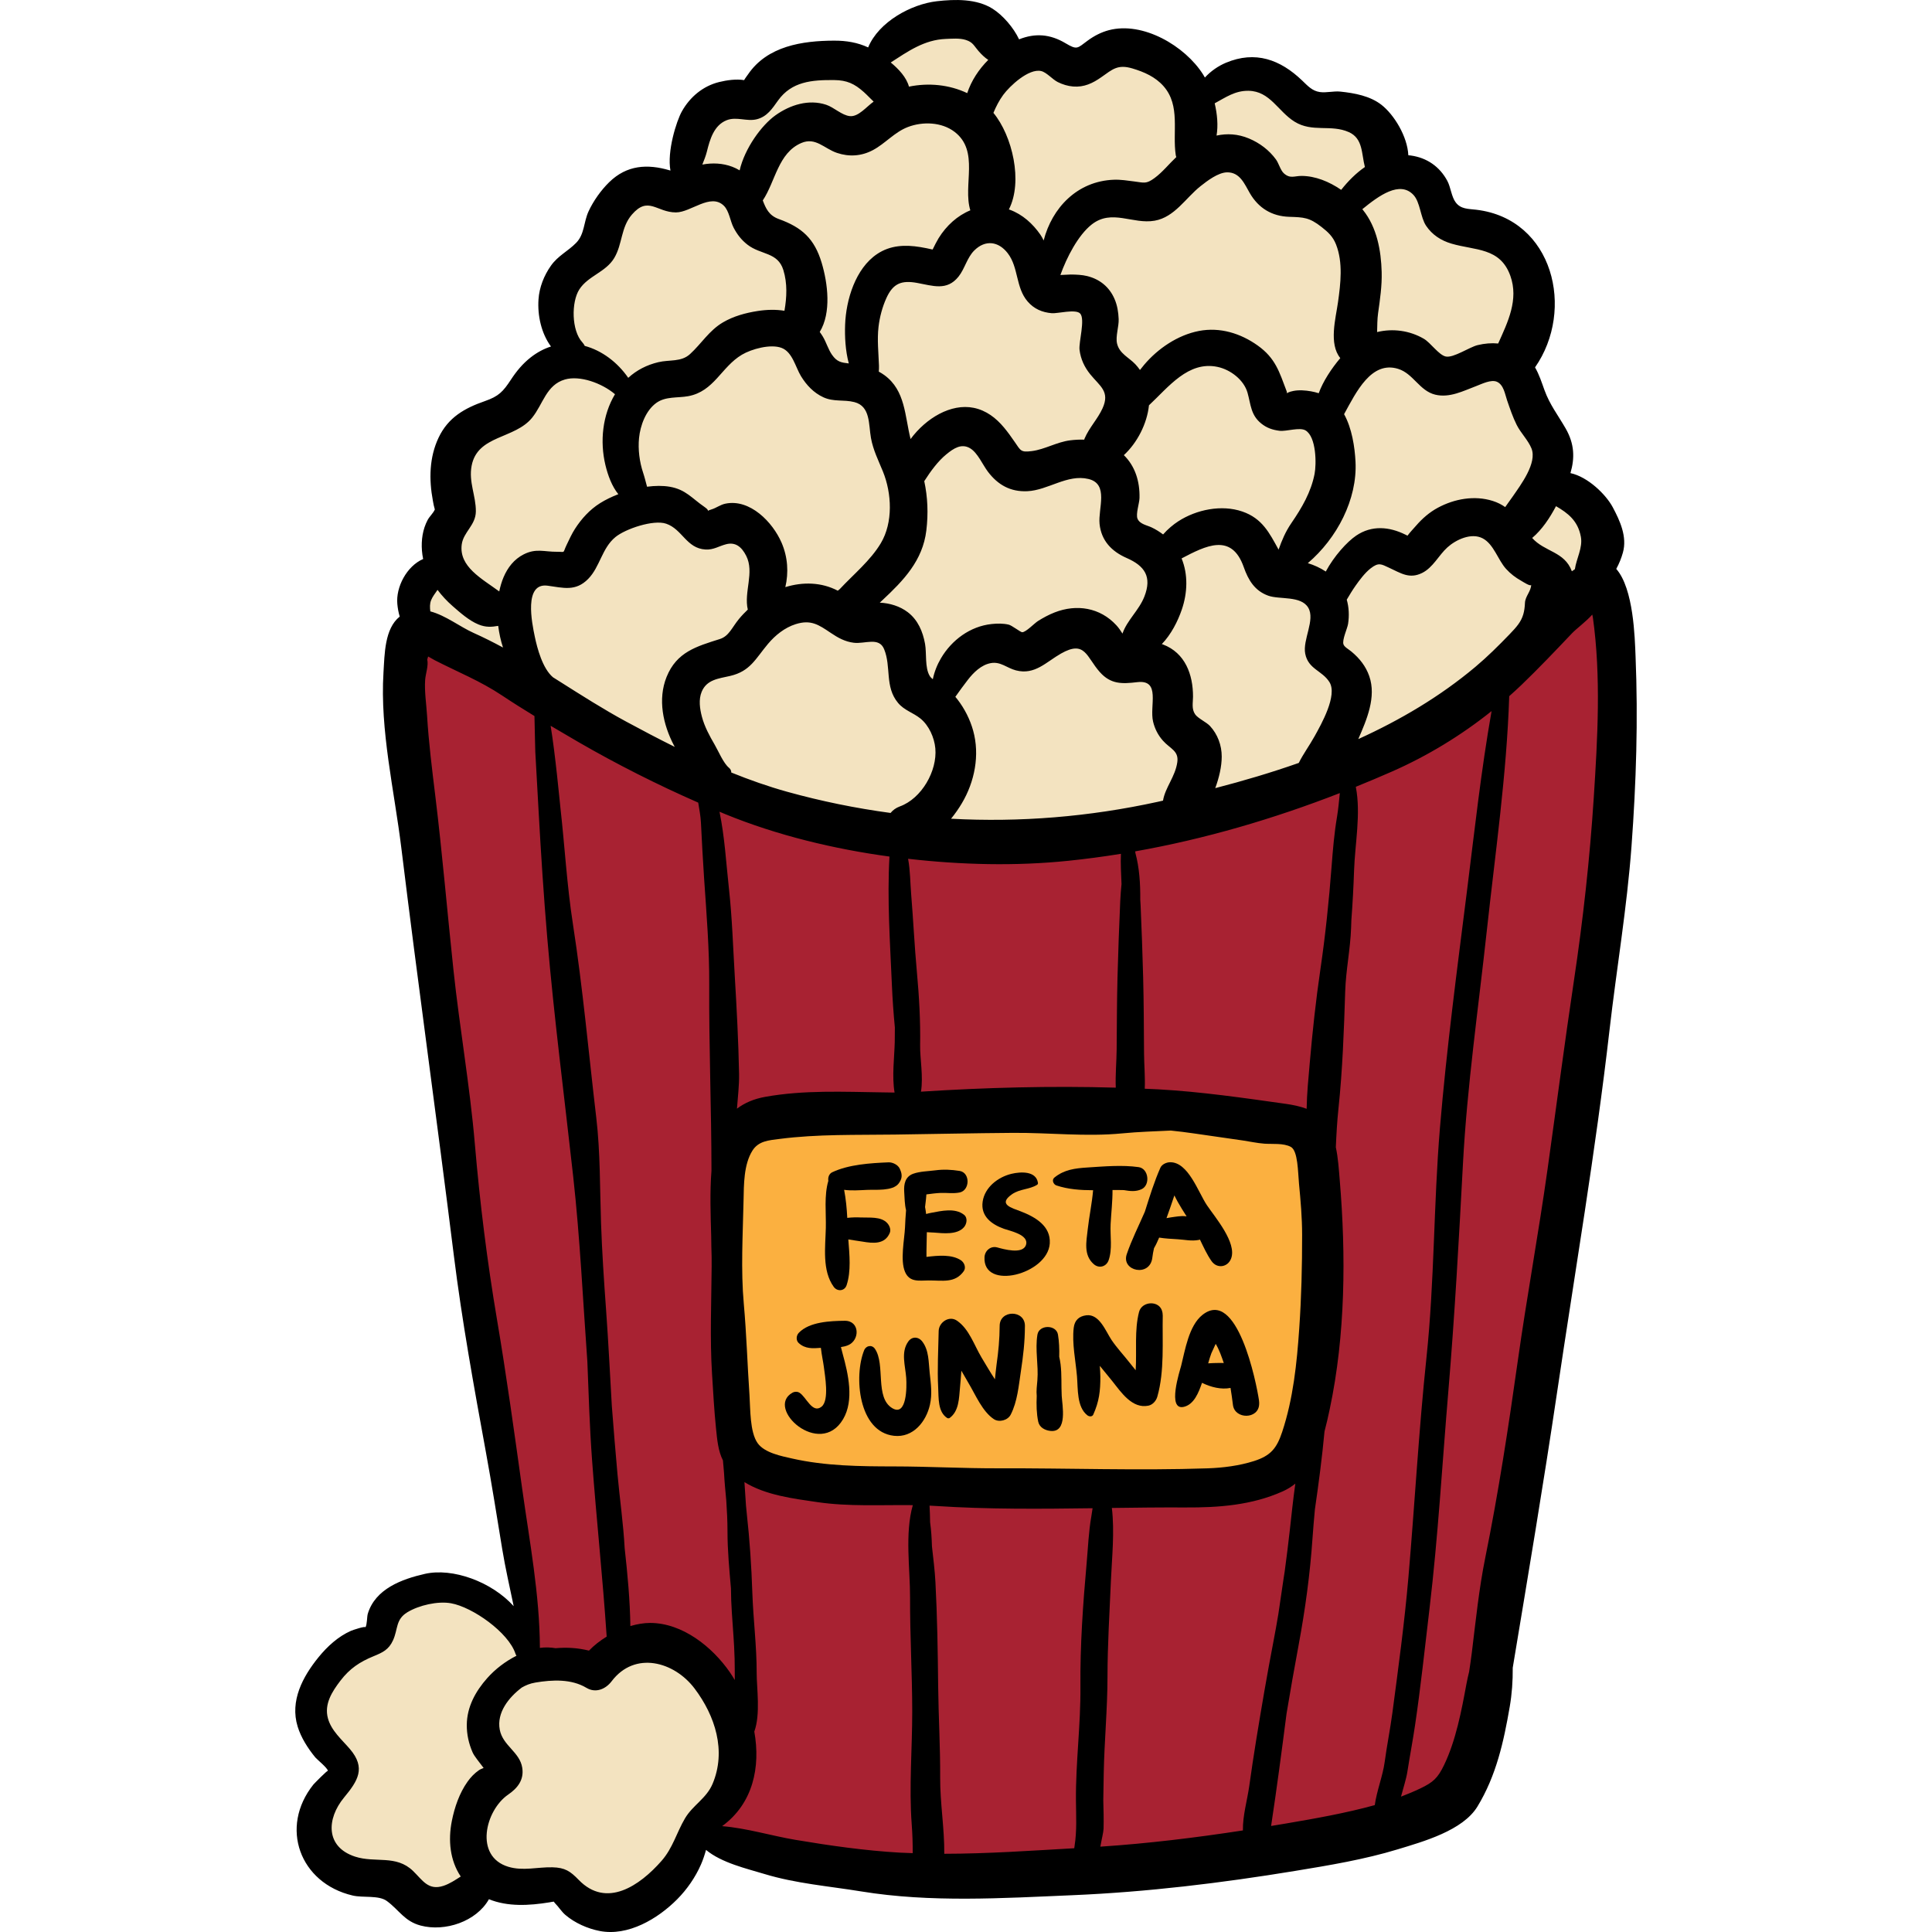 <?xml version="1.0" encoding="iso-8859-1"?>
<!-- Generator: Adobe Illustrator 19.0.0, SVG Export Plug-In . SVG Version: 6.00 Build 0)  -->
<svg version="1.1" id="Layer_1" xmlns="http://www.w3.org/2000/svg" xmlns:xlink="http://www.w3.org/1999/xlink" x="0px" y="0px"
	 viewBox="0 0 511.997 511.997" style="enable-background:new 0 0 511.997 511.997;" xml:space="preserve">
<path style="fill:#A82232;" d="M406.351,351.429c4.48-31.786,10.435-63.39,16.282-94.701c2.574-13.782,5.29-29.041,5.659-42.955
	c0.407-15.315,4.253-32.647-0.07-47.673c-0.864-3.004-3.69-10.143-7.155-10.375c-5.344-0.357-12.679,9.168-16.177,12.181
	c-18.258,15.728-35.237,30.166-57.97,38.875c-27.819,10.657-60.294,13.976-89.922,14.012c-14.359,0.018-29.747-1.11-43.954-3.241
	c-5.156-0.774-10.619-0.794-15.562-2.621c-5.116-1.891-9.115-6.372-13.427-9.65c-6.38-4.85-15.294-5.9-22.449-9.237
	c-12.097-5.642-22.408-12.976-33.447-20.242c-5.817-3.829-15.876-10.981-21.525-6.616c3.889,66.026,10.379,132.419,23.7,197.306
	c4.023,19.598,5.707,39.928,8.619,59.742c0.553,3.762-0.506,11.077,1.413,14.221c2.735,4.479,7.913,0.855,12.081,0.186
	c3.035-0.487,5.955,0.465,8.826-0.422c5.772-1.785,8.525-6.721,15.32-5.787c5.188,0.713,9.272,4.408,12.159,8.559
	c5.972,8.587,8.999,22.439,3.887,32.093c-2.251,4.251-7.857,8.718-3.03,12.765c5.844,4.899,19.319,4.735,26.403,6.039
	c26.368,4.854,53.664,3.131,80.281,1.64c21.345-1.196,43.199-5.743,63.954-10.715c15.241-3.651,25.396-10.619,29.444-26.48
	c3.874-15.179,5.114-30.887,6.758-46.416C398.6,391.623,403.5,371.656,406.351,351.429z"/>
<path style="fill:#F3E3C0;" d="M241.543,7.611c-3.933,2.283-7.29,8.919-12.488,8.827c-2.757-0.049-5.496-1.375-8.481-1.397
	c-4.819-0.035-8.905,0.752-12.615,4.046c-2.067,1.836-3.402,5.308-5.794,6.642c-2.432,1.356-3.582,0.03-6.251-0.198
	c-8.812-0.753-13.764,8.898-14.859,16.284c-0.627,4.228-1.833,7.443-7.107,7.39c-2.175-0.022-3.533-1.186-5.67-0.161
	c-2.941,1.411-4.282,5.852-5.406,8.594c-2.312,5.636-2.596,9.038-8.188,11.467c-6.876,2.986-7.335,9.531-6.016,16.337
	c1.016,5.245,4.322,9.447-1.459,13.27c-2.566,1.697-5.196,1.643-7.405,4.04c-2.296,2.491-2.753,6.239-4.889,8.745
	c-3.746,4.395-11.637,2.462-14.758,8.619c-2.548,5.028-0.637,12.44-0.622,17.932c0.014,5.042-3.22,6.996-4.682,11.585
	c-0.586,1.841-0.448,3.448-1.452,5.077c-1.498,2.432-2.967,2.626-2.598,6.153c0.825,7.887,8.439,9.041,13.953,12.49
	c8.583,5.368,17.113,10.735,25.812,15.946c10.691,6.404,22.523,12.133,33.908,17.187c12.79,5.677,25.482,9.295,38.945,12.866
	c27.512,7.298,55.959,4.87,83.301-2.545c10.947-2.969,21.583-6.431,32.447-9.572c30.34-8.771,59.214-23.13,77.796-49.553
	c3.573-5.08,6.991-11.45,5.679-17.936c-1.409-6.969-7.585-7.076-10.635-12.152c-3.053-5.08-2.087-11.411-5.693-16.641
	c-3.396-4.925-3.63-10.33-5.248-15.934c-0.748-2.591-0.964-2.503,0.391-5.562c1.911-4.313,2.887-7.751,2.132-12.538
	c-1.081-6.854-4.176-15.026-10.79-18.126c-5.127-2.403-11.871-2.663-15.588-7.401c-1.547-1.972-2.079-4.971-3.583-6.818
	c-1.796-2.204-3.272-1.75-5.693-2.569c-4.876-1.649-5.294-7.361-9.618-10.265c-4.833-3.246-10.864-1.875-15.777-5.02
	c-5.673-3.631-8.385-7.919-15.737-6.631c-5.098,0.894-9.696,4.796-14.306,1.856c-4.503-2.873-6.456-7.333-11.94-9.084
	c-6.964-2.224-11.049,3.322-17.396,4.381c-4.399,0.734-6.803-4.354-11.61-4.256c-5.906,0.121-7.256,3.516-11.759-1.996
	C255.217,5.387,250.593,5.91,241.543,7.611z"/>
<path style="fill:#FBB040;" d="M196.255,299.621c-0.707,6.171-2.238,12.287-2.736,18.52c-0.83,10.391-0.325,21.062,0.099,31.467
	c0.321,7.888,0.782,16.042,1.606,23.871c0.517,4.912,0.356,11.501,5.184,14.123c5.93,3.22,14.589,3.176,21.119,3.678
	c10.616,0.815,20.744,0.973,31.382,0.939c16.147-0.053,32.43,0.343,48.567,0.993c7.079,0.285,13.982-0.542,21.009-0.647
	c4.439-0.067,10.286-0.233,14.298-2.268c4.701-2.384,5.658-7.418,6.639-12.317c1.425-7.119,3.417-14.032,4.414-21.252
	c2.12-15.352,1.601-30.858,1.227-46.255c-0.087-3.599-0.38-8.401-3.243-10.84c-4.481-3.82-13.494-3.068-18.892-3.728
	c-28.749-3.516-58.722-3.791-87.617-2.381c-10.259,0.5-20.271,2.514-30.52,2.71C205.617,296.293,199.106,296.14,196.255,299.621z"/>
<path style="fill:#F3E3C0;" d="M138.461,433.797c-4.726-11.524-17.986-17.029-29.403-11.852c-2.728,1.237-5.477,3.019-7.359,5.39
	c-1.924,2.423-2.449,6.577-4.631,8.648c-1.668,1.584-3.871,1.137-5.889,2.203c-3.687,1.95-6.702,6.897-7.855,10.811
	c-3.35,11.366,10.466,15.179,5.683,26.168c-2.528,5.808-6.965,10.067-3.04,16.731c3.267,5.546,9.396,5.528,14.989,6.595
	c5.135,0.979,5.489,3.951,9.682,6.286c5.475,3.05,10.302-0.921,14.233-4.328c4.353-3.773,7.581-1.73,12.752-0.486
	c3.525,0.849,7.321,0.571,10.649,1.497c3.273,0.91,5.945,3.636,9.311,4.506c6.146,1.588,13.116-1.758,17.653-5.901
	c4.269-3.899,4.788-9.482,7.692-14.198c3.683-5.983,9.728-7.867,10.975-15.442c1.311-7.964-0.317-18.911-5.324-25.424
	c-4.477-5.825-12.912-11.951-20.734-10.246c-4.082,0.89-7.536,3.696-11.157,5.579c-3.429,1.783-4.45,0.935-7.932,0.368
	C144.038,439.933,137.318,444.327,138.461,433.797z"/>
<path d="M433.438,173.931c-0.202-4.921-0.499-17.904-5.115-23.166c0.77-1.396,1.36-2.889,1.764-4.34
	c1.161-4.17-0.766-8.395-2.703-12.016c-1.8-3.364-6.564-8.031-11.204-9.032c1.158-3.935,1.111-7.702-1.282-11.856
	c-2.016-3.499-4.204-6.284-5.604-10.154c-0.751-2.076-1.403-4.133-2.496-6.007c10.66-15.277,4.842-39.332-15.555-41.775
	c-2.165-0.26-4.105-0.13-5.474-1.957c-1.128-1.506-1.311-4.011-2.212-5.692c-2.038-3.801-5.43-6.143-9.701-6.729
	c-0.215-0.029-0.423-0.039-0.636-0.061c-0.234-5.003-3.796-10.769-7.104-13.354c-3.041-2.377-7.133-3.119-10.895-3.516
	c-1.806-0.191-3.692,0.363-5.432,0.12c-2.04-0.285-3.235-1.645-4.698-3.049c-5.789-5.553-12.403-8.002-20.231-4.708
	c-1.995,0.839-3.992,2.205-5.551,3.906c-0.164-0.293-0.329-0.575-0.498-0.841c-4.759-7.508-15.906-14.106-24.982-11.698
	c-2.004,0.532-3.885,1.51-5.546,2.728c-2.818,2.065-2.748,2.603-5.96,0.693c-4.022-2.391-7.988-2.704-12.257-1.001
	c-1.444-3.094-4.312-6.408-7.023-8.116c-4.25-2.677-9.964-2.538-14.793-1.982c-6.759,0.778-15.38,5.442-18.18,12.239
	c-2.793-1.294-5.738-1.806-9.014-1.796c-8.443,0.025-17.719,1.435-22.823,8.948c-0.221,0.325-0.717,0.955-1.034,1.514
	c-2.099-0.34-4.576,0.004-6.602,0.503c-4.291,1.056-7.718,3.93-9.879,7.757c-1.46,2.585-3.985,10.653-3.04,15.711
	c-0.072-0.022-0.138-0.044-0.217-0.067c-5.884-1.734-11.348-1.423-16.023,3.153c-2.176,2.13-4.172,4.944-5.452,7.7
	c-1.337,2.88-1.045,6.054-3.284,8.354c-2.16,2.22-4.817,3.405-6.695,6.064c-1.841,2.609-3.08,5.73-3.297,8.938
	c-0.29,4.271,0.747,9.018,3.307,12.478c-1.836,0.586-3.65,1.534-5.392,2.901c-2.097,1.646-3.741,3.628-5.2,5.854
	c-2.104,3.209-3.247,4.437-6.911,5.71c-5.392,1.874-9.719,4.315-12.268,9.663c-2.493,5.231-2.585,11.099-1.532,16.711
	c0.121,0.787,0.293,1.562,0.516,2.324c0.003,0.011,0.005,0.017,0.007,0.028c-0.41,0.972-1.396,1.823-1.903,2.777
	c-1.326,2.495-1.724,5.328-1.511,8.118c0.058,0.756,0.166,1.498,0.317,2.227c-4.342,1.888-7.263,7.429-6.839,11.933
	c0.105,1.11,0.301,2.243,0.632,3.327c-4.025,3.189-4.001,9.952-4.305,14.843c-0.949,15.275,2.873,31.292,4.725,46.428
	c4.411,36.044,9.433,71.967,13.915,107.987c2.172,17.454,5.326,34.813,8.491,52.109c1.562,8.535,2.927,17.129,4.326,25.69
	c0.832,5.093,2,10.131,3.047,15.188c-5.826-6.465-16.167-10.233-23.54-8.554c-6.094,1.388-13.141,3.967-15.126,10.586
	c-0.223,0.742-0.164,2.859-0.618,3.588c0.074-0.441-3.386,0.72-3.835,0.918c-3.382,1.492-6.269,4.135-8.58,6.975
	c-4.217,5.181-7.642,11.602-5.55,18.401c0.909,2.955,2.734,5.804,4.685,8.176c0.42,0.511,3.299,2.841,3.334,3.571
	c-0.016-0.342-3.694,3.421-3.841,3.605c-9.069,11.351-3.608,26.135,10.397,29.418c2.816,0.66,6.902-0.146,9.083,1.466
	c3.259,2.408,4.652,5.359,8.941,6.495c6.459,1.711,14.756-1.059,18.095-6.982c4.98,2.031,10.648,1.703,16.02,0.832
	c0.302-0.049,0.889-0.195,1.232-0.171c-0.006,0.077,0.065,0.208,0.284,0.427c0.988,0.987,1.649,2.16,2.742,3.091
	c2.507,2.135,5.864,3.618,9.08,4.243c7.515,1.461,15.402-3.241,20.52-8.397c2.613-2.632,4.835-5.841,6.315-9.233
	c0.552-1.266,0.969-2.546,1.338-3.859c4.102,3.434,10.878,4.985,15.418,6.365c8.404,2.555,17.096,3.232,25.717,4.638
	c18.407,3.004,37.409,1.785,55.977,1c19.768-0.836,39.448-3.227,58.97-6.432c9.096-1.493,18.413-3.038,27.242-5.73
	c6.79-2.07,17.231-4.963,21.113-11.345c4.983-8.191,6.951-17.148,8.556-26.468c0.571-3.315,0.825-6.797,0.789-10.296
	c4.042-24.326,8.143-48.648,11.762-73.05c4.736-31.932,10.197-63.799,13.877-95.877c1.873-16.326,4.637-32.458,5.844-48.866
	C433.609,207.379,434.128,190.758,433.438,173.931z M412.355,134.142c3.181,1.847,5.806,3.868,6.59,8.121
	c0.533,2.889-1.185,5.758-1.59,8.58c-0.266,0.181-0.534,0.356-0.797,0.551c-1.942-5.285-7.197-5.09-10.521-8.826
	C408.684,140.325,410.686,137.288,412.355,134.142z M405.845,118.813c1.581,3.866-2.852,9.704-5.007,12.831
	c-0.649,0.941-1.334,1.839-1.948,2.74c-0.942-0.668-2.017-1.229-3.304-1.634c-4.841-1.524-10.134-0.563-14.536,1.801
	c-2.224,1.195-4.122,2.851-5.768,4.75c-0.689,0.794-1.601,1.74-2.283,2.656c-0.159-0.079-0.33-0.164-0.529-0.263
	c-4.324-2.145-8.944-2.54-13.061,0.242c-2.433,1.644-5.867,5.429-8.067,9.525c-1.464-0.973-3.077-1.706-4.756-2.221
	c7.71-6.568,13.152-16.899,12.636-26.907c-0.2-3.873-0.943-8.821-3.027-12.573c3.197-5.831,7.202-14.208,14.314-12.013
	c4.025,1.242,5.664,5.83,9.837,6.84c3.815,0.923,7.447-0.992,10.905-2.292c1.419-0.533,3.925-1.816,5.475-1.109
	c1.783,0.813,2.115,3.312,2.669,4.912c0.762,2.199,1.502,4.438,2.551,6.524C403.021,114.76,404.951,116.625,405.845,118.813z
	 M362.867,179.183c-0.917-2.634-2.584-4.722-4.709-6.492c-0.759-0.632-1.868-1.21-2.119-1.913c-0.426-1.191,1.022-4.2,1.212-5.437
	c0.343-2.23,0.224-4.407-0.349-6.424c0.742-1.26,1.498-2.513,2.347-3.719c1.061-1.508,2.462-3.384,3.958-4.558
	c2.174-1.706,2.844-1.127,4.921-0.178c3.081,1.408,5.336,3.051,8.725,1.389c2.901-1.422,4.401-4.686,6.706-6.777
	c2.242-2.035,6.364-4.011,9.402-2.386c2.908,1.556,4.012,5.705,6.149,8.062c1.193,1.316,2.484,2.295,4.032,3.169
	c0.471,0.266,2.448,1.574,2.629,1.077c-0.023,1.69-1.572,3.021-1.644,4.78c-0.049,1.187-0.191,2.156-0.438,3.006
	c-0.584,2.009-1.753,3.351-3.659,5.326c-2.894,3-5.856,5.944-9.05,8.627c-9.351,7.852-19.88,14.067-31.022,19.129
	C362.194,190.715,364.795,184.722,362.867,179.183z M194.728,258.775c-0.458-7.682-0.704-15.63-1.548-23.25
	c-0.736-6.651-1.12-13.716-2.508-20.412c0.511,0.215,1.021,0.434,1.533,0.643c13.68,5.604,28.859,9.257,43.514,11.24
	c-0.649,11.338,0.164,22.945,0.65,34.233c0.156,3.625,0.425,7.383,0.779,11.081c0.003,1.278-0.002,2.556-0.032,3.839
	c-0.093,3.988-0.782,9.099-0.048,13.386c-1.045-0.015-2.089-0.031-3.134-0.046c-10.423-0.145-20.852-0.663-31.151,1.185
	c-2.997,0.538-5.475,1.607-7.483,3.134c0.219-3.072,0.622-6.157,0.561-9.27C195.691,275.95,195.238,267.333,194.728,258.775z
	 M244.937,127.511c1.714-2.681,3.659-5.328,5.873-7.128c1.861-1.514,3.947-2.963,6.264-1.595c2.01,1.187,3.33,4.361,4.713,6.193
	c2.657,3.518,5.984,5.402,10.478,5.192c5.471-0.255,10.58-4.57,16.165-3.245c5.512,1.308,2.548,7.827,2.964,11.904
	c0.456,4.469,3.217,7.308,7.187,9.045c4.781,2.092,6.744,4.956,4.691,10.214c-1.43,3.664-4.59,6.257-5.803,9.813
	c-0.489-0.77-1.006-1.532-1.613-2.192c-4.339-4.724-10.551-5.685-16.364-3.415c-1.547,0.604-2.988,1.386-4.396,2.264
	c-0.99,0.618-3.26,3.043-4.237,2.985c-0.418-0.025-2.733-1.815-3.529-2.005c-1.485-0.355-3.044-0.325-4.544-0.167
	c-5.677,0.599-10.57,4.234-13.419,9.07c-1.022,1.734-1.756,3.603-2.163,5.558c-0.341-0.267-0.631-0.556-0.827-0.881
	c-1.318-2.191-0.785-5.991-1.227-8.468c-0.582-3.261-1.886-6.353-4.567-8.406c-2.098-1.607-4.789-2.411-7.431-2.538
	c0.219-0.206,0.435-0.41,0.65-0.61c5.646-5.264,10.729-10.532,11.686-18.526C246.03,136.051,245.844,131.741,244.937,127.511z
	 M345.897,173.246c0.815,4.122,4.503,4.443,6.422,7.526c2.172,3.488-2.146,11.125-3.949,14.359c-1.413,2.536-3.012,4.686-4.184,7.05
	c-7.282,2.564-14.705,4.759-22.137,6.682c1.045-2.826,1.707-5.739,1.717-8.341c0.012-2.99-1.078-5.937-3.116-8.136
	c-0.918-0.99-3.181-2.013-3.919-3.073c-1-1.435-0.579-3.085-0.573-4.683c0.021-5.862-2.072-11.616-7.973-13.847
	c-0.101-0.038-0.198-0.056-0.298-0.09c2.463-2.546,4.234-6.032,5.301-9.151c1.514-4.424,1.694-9.289-0.057-13.559
	c6.36-3.322,13.232-6.901,16.467,2.292c1.205,3.424,2.883,6.28,6.482,7.58c3.004,1.085,8.691-0.058,10.612,3.184
	C348.614,164.284,345.161,169.524,345.897,173.246z M295.691,288.237c-17.159-0.496-34.513-0.035-51.626,1.065
	c0.658-3.941-0.275-8.875-0.223-12.234c0.102-6.551-0.254-12.927-0.855-19.444c-0.638-6.913-0.957-13.836-1.529-20.765
	c-0.233-2.825-0.229-6.18-0.808-9.272c14.061,1.602,28.433,1.979,42.492,0.527c4.663-0.482,9.301-1.1,13.912-1.845
	c-0.129,2.642,0.069,5.379,0.159,8.021c-0.151,1.511-0.275,3.026-0.341,4.548c-0.295,6.717-0.552,13.441-0.725,20.162
	c-0.164,6.363-0.169,12.736-0.224,19.101C295.894,281.342,295.55,284.847,295.691,288.237z M238.466,213.711
	c-1.048,0.38-1.862,0.992-2.458,1.73c-9.202-1.242-18.359-3.101-27.433-5.625c-4.982-1.386-9.913-3.125-14.778-5.093
	c-0.003-0.451-0.171-0.897-0.609-1.255c-1.48-1.208-2.8-4.42-3.796-6.127c-1.358-2.329-2.69-4.776-3.378-7.395
	c-0.548-2.085-0.922-4.559-0.062-6.625c1.351-3.247,4.484-3.485,7.526-4.189c5.373-1.244,6.729-4.554,10.037-8.486
	c1.934-2.3,4.439-4.322,7.344-5.239c4.048-1.277,6.1,0.158,9.288,2.307c1.92,1.295,3.79,2.343,6.132,2.624
	c2.95,0.354,6.652-1.617,8.014,1.678c1.945,4.703,0.117,9.973,3.7,14.261c1.669,1.997,3.975,2.565,5.912,4.125
	c2.267,1.825,3.709,5.068,3.967,7.925C248.413,204.316,244.223,211.627,238.466,213.711z M252.038,216.97
	c1.098-1.342,2.062-2.746,2.861-4.091c3.398-5.715,4.795-12.778,2.995-19.262c-0.822-2.962-2.275-5.826-4.146-8.249
	c-0.188-0.244-0.379-0.475-0.571-0.705c1.081-1.531,2.192-3.054,3.305-4.493c1.484-1.918,3.541-3.971,6.061-4.434
	c2.639-0.485,4.247,1.283,6.693,1.921c4.998,1.304,8.007-2.23,11.948-4.464c6.413-3.636,6.704,0.899,10.27,4.902
	c2.914,3.271,5.867,3.163,9.91,2.685c6.346-0.75,3.206,6.272,4.218,10.472c0.456,1.892,1.303,3.563,2.599,5.024
	c1.93,2.176,4.243,2.666,3.817,5.704c-0.542,3.856-3.201,6.675-3.792,10.197c-0.473,0.105-0.949,0.216-1.421,0.32
	C288.62,216.469,270.279,217.959,252.038,216.97z M342.246,138.594c-1.591,2.319-2.549,4.625-3.409,7.061
	c-2.439-4.424-4.32-8.284-9.634-10.105c-5.489-1.881-12.146-0.509-16.951,2.601c-1.274,0.825-2.772,2.048-4.021,3.481
	c-0.941-0.712-1.947-1.341-3.033-1.858c-1.229-0.585-3.136-0.859-3.745-2.304c-0.512-1.215,0.489-4.101,0.525-5.468
	c0.119-4.493-1.218-8.536-4.149-11.384c3.549-3.271,6.152-8.344,6.656-13.208c5.222-4.882,10.402-11.803,18.161-10.182
	c3.447,0.72,7.011,3.456,7.966,6.874c0.88,3.152,0.843,5.885,3.629,8.131c1.464,1.18,2.99,1.695,4.839,1.928
	c1.807,0.228,5.355-1.031,6.911-0.092c2.86,1.727,2.893,8.892,2.383,11.517C347.43,130.441,344.989,134.596,342.246,138.594z
	 M233.411,143.979c-2.743,4.579-7.207,8.217-10.861,12.131c-0.184,0.133-0.359,0.278-0.525,0.432
	c-4.354-2.285-9.309-2.366-13.905-0.947c0.898-3.856,0.661-7.943-0.996-11.777c-2.362-5.465-8.392-11.689-14.882-10.343
	c-1.412,0.293-2.408,1.152-3.734,1.538c-0.551,0.16-0.792,0.285-0.891,0.36c0.031-0.13-0.062-0.44-0.891-1.006
	c-3.344-2.28-4.983-4.651-9.258-5.379c-1.821-0.31-3.879-0.28-5.992-0.002c-0.348-1.264-0.663-2.58-1.031-3.674
	c-0.971-2.889-1.394-6.206-1.092-9.236c0.329-3.305,1.777-7.289,4.592-9.31c2.461-1.767,5.633-1.263,8.421-1.772
	c6.883-1.258,8.746-7.716,14.245-10.99c2.531-1.507,7.604-2.919,10.527-1.803c2.892,1.104,3.679,5.124,5.147,7.513
	c1.454,2.367,3.348,4.38,5.895,5.56c2.774,1.286,5.418,0.568,8.229,1.286c4.32,1.103,3.755,5.962,4.409,9.535
	c0.587,3.209,1.947,5.868,3.162,8.848C236.343,130.747,236.711,138.47,233.411,143.979z M176.545,138.788
	c4.301,1.473,5.355,6.545,10.43,6.839c2.133,0.124,3.551-0.919,5.486-1.407c2.379-0.6,4.031,0.605,5.285,3.069
	c2.239,4.398-0.66,9.593,0.425,14.256c-0.823,0.787-1.615,1.608-2.344,2.494c-1.85,2.249-2.638,4.541-5.049,5.306
	c-6.192,1.966-11.463,3.421-14.132,10.058c-2.381,5.921-0.934,12.614,1.938,18.103c0.073,0.14,0.156,0.288,0.234,0.432
	c-4.383-2.173-8.693-4.446-12.915-6.729c-6.034-3.263-11.85-6.983-17.683-10.667c-0.039-0.03-0.087-0.054-0.13-0.082
	c-0.514-0.325-1.028-0.648-1.542-0.971c-2.772-2.331-4.184-7.718-4.817-10.735c-0.771-3.674-2.98-14.408,3.398-13.541
	c4.14,0.563,7.421,1.598,10.753-1.807c3.132-3.2,3.617-8.135,7.212-11.08C165.765,140.139,173.181,137.636,176.545,138.788z
	 M153.359,196.694c10.168,5.876,20.851,11.261,31.676,16.009c0.284,1.762,0.63,3.529,0.719,5.289
	c0.249,4.908,0.499,9.8,0.833,14.704c0.639,9.354,1.414,18.838,1.364,28.216c-0.088,16.444,0.583,32.857,0.594,49.317
	c-0.444,5.755-0.232,11.593-0.07,17.398c0.013,1.794,0.052,3.595,0.111,5.401c0.009,0.878,0.013,1.755,0.007,2.63
	c-0.071,9.395-0.486,19.114,0.105,28.477c0.303,4.802,0.556,9.613,1.052,14.41c0.306,2.961,0.537,5.899,1.837,8.484
	c0.09,1.056,0.184,2.117,0.278,3.18c0.138,2.55,0.379,5.071,0.605,7.444c0.189,2.755,0.322,5.504,0.322,8.217
	c0.001,5.028,0.484,10.046,0.915,15.07c0.017,4.316,0.399,8.601,0.688,12.896c0.032,0.839,0.085,1.674,0.151,2.508
	c0.058,1.081,0.107,2.163,0.132,3.247c0.043,1.877,0.044,3.755,0.046,5.633c-0.427-0.711-0.859-1.417-1.322-2.084
	c-4.643-6.696-12.535-13.047-21.127-13.048c-1.659,0-3.436,0.305-5.222,0.827c-0.098-6.816-0.744-13.731-1.507-20.595
	c-0.357-6.56-1.315-13.158-1.906-19.665c-0.548-6.032-1.035-12.052-1.499-18.07c-0.497-8.538-0.915-17.078-1.537-25.634
	c-0.554-7.622-1.064-15.277-1.326-22.907c-0.316-9.201-0.178-18.715-1.261-27.859c-2.02-17.069-3.552-34.323-6.189-51.311
	c-1.61-10.375-2.167-20.702-3.343-31.104c-0.162-1.43-1.318-13.923-2.565-21.439C148.403,193.807,150.89,195.268,153.359,196.694z
	 M197.047,318.134c0.087-4.172,0.033-9.509,2.35-13.203c1.623-2.586,4.358-2.739,7.202-3.106c10.081-1.302,20.36-1.012,30.513-1.154
	c10.44-0.146,20.883-0.373,31.324-0.452c9.713-0.073,19.313,1.077,29.015,0.131c4.278-0.417,8.56-0.531,12.823-0.74
	c2.049,0.209,4.095,0.459,6.137,0.759c4.308,0.633,8.62,1.233,12.928,1.863c1.905,0.278,3.795,0.708,5.719,0.851
	c2.108,0.157,5.048-0.204,7.018,0.85c1.907,1.021,1.876,6.678,2.17,9.758c0.435,4.544,0.821,8.945,0.826,13.517
	c0.009,8.283-0.191,16.591-0.762,24.856c-0.639,9.257-1.59,18.569-4.524,27.413c-1.431,4.314-3.021,6.301-7.471,7.716
	c-3.903,1.241-8.189,1.788-12.26,1.927c-18.437,0.63-37.012-0.067-55.463-0.005c-9.244,0.031-18.434-0.491-27.673-0.501
	c-8.973-0.009-18.18-0.101-26.966-2.086c-2.88-0.651-7.324-1.501-9.163-4.065c-2.105-2.935-1.925-9.168-2.17-12.742
	c-0.554-8.066-0.781-16.152-1.509-24.21C196.3,336.547,196.859,327.134,197.047,318.134z M340.736,292.529
	c-11.047-1.559-22.515-3.22-33.685-3.838c-1.225-0.068-2.454-0.116-3.683-0.169c0.135-3.113-0.164-6.315-0.186-9.361
	c-0.048-6.719-0.063-13.446-0.236-20.162c-0.164-6.367-0.403-12.738-0.677-19.101c-0.022-0.493-0.057-0.985-0.088-1.477
	c0.037-4.277-0.245-8.503-1.291-12.372c-0.016-0.143-0.033-0.286-0.049-0.429c18.552-3.287,36.663-8.614,54.226-15.446
	c-0.219,2.1-0.395,4.213-0.743,6.277c-0.738,4.378-1.103,8.74-1.44,13.162c-0.689,9.044-1.643,18.298-2.966,27.272
	c-1.216,8.246-2.102,16.568-2.828,24.875c-0.338,3.873-0.754,7.993-0.818,12.081C344.507,293.175,342.593,292.791,340.736,292.529z
	 M374.565,51.642c1.821,1.931,1.843,5.92,3.357,8.179c1.613,2.407,3.953,3.919,6.712,4.737c6.276,1.861,12.923,0.973,15.623,8.539
	c2.253,6.313-0.665,12.241-3.226,17.935c-1.755-0.171-3.592-0.022-5.457,0.43c-2.153,0.521-6.402,3.451-8.433,3.016
	c-1.851-0.396-4.017-3.65-5.803-4.694c-3.767-2.203-8.241-2.793-12.395-1.784c0.049-1.713,0.042-3.433,0.259-4.976
	c0.511-3.643,1.051-7.243,0.953-10.935c-0.152-5.712-1.266-11.842-4.928-16.408c-0.065-0.081-0.136-0.16-0.202-0.241
	C365.388,51.873,370.946,47.805,374.565,51.642z M330.866,24.061c5.72,0.085,7.81,5.457,12.206,8.184
	c4.729,2.933,9.606,0.632,14.386,2.768c3.788,1.692,3.326,5.741,4.252,9.25c-2.36,1.623-4.451,3.731-6.286,6.049
	c-3.182-2.187-6.853-3.683-10.496-3.691c-1.911-0.004-3.02,0.814-4.692-0.685c-0.884-0.792-1.374-2.686-2.09-3.67
	c-1.811-2.49-4.344-4.391-7.171-5.57c-2.956-1.233-5.817-1.358-8.577-0.767c0.451-2.672,0.183-5.699-0.494-8.547
	C324.857,25.782,327.306,24.008,330.866,24.061z M318.157,49.328c1.755-1.392,4.657-3.613,7.021-3.655
	c3.433-0.061,4.659,3.149,6.046,5.532c2.297,3.945,5.817,6.103,10.428,6.253c3.859,0.125,5.327,0.151,8.581,2.703
	c1.726,1.353,2.999,2.519,3.826,4.62c1.887,4.793,1.215,10.37,0.521,15.316c-0.61,4.34-2.482,10.998,0.607,14.802
	c-2.336,2.771-4.572,6.149-5.712,9.309c-0.669-0.213-1.353-0.382-2.049-0.504c-1.487-0.26-3.169-0.396-4.669-0.099
	c-1.274,0.253-1.637,0.546-1.722,0.653c0.027-0.079,0.05-0.278-0.095-0.66c-1.915-5.048-2.915-8.664-7.637-12.033
	c-4.533-3.234-10.004-4.925-15.558-3.86c-5.604,1.075-10.871,4.638-14.531,8.962c-0.343,0.405-0.723,0.874-1.112,1.381
	c-0.385-0.542-0.793-1.065-1.242-1.537c-1.705-1.798-4.211-2.803-4.833-5.469c-0.44-1.887,0.508-4.494,0.429-6.48
	c-0.074-1.851-0.359-3.646-1.102-5.354c-1.373-3.155-3.879-5.208-7.231-6.045c-1.375-0.343-2.969-0.399-4.368-0.413
	c-0.912,0.062-1.826,0.097-2.74,0.128c1.66-4.642,4.68-10.532,8.278-13.373c5.341-4.217,10.883,0.006,16.7-1.018
	C311.295,57.551,314.215,52.455,318.157,49.328z M265.862,25.148c1.72-2.349,6.743-7.063,10.046-6.319
	c1.434,0.323,3.003,2.216,4.403,2.916c1.272,0.637,2.666,1.068,4.086,1.181c2.895,0.23,5.187-0.863,7.49-2.491
	c2.966-2.095,4.337-3.45,8.23-2.289c3.099,0.925,6.061,2.226,8.239,4.702c4.547,5.17,2.287,12.127,3.233,18.286
	c0.026,0.173,0.086,0.328,0.145,0.484c-1.964,1.849-3.643,4.003-5.794,5.58c-2.213,1.622-2.749,1.218-5.332,0.891
	c-1.803-0.228-3.605-0.527-5.43-0.458c-9.756,0.368-16.398,7.51-18.603,16.103c-0.244-0.523-0.513-1.038-0.853-1.529
	c-2.025-2.919-4.725-5.371-8.096-6.616c-0.089-0.033-0.178-0.053-0.267-0.085c3.784-7.366,0.918-19.525-4.095-25.595
	C263.959,28.242,264.775,26.632,265.862,25.148z M267.059,67.109c2.91,3.779,2.076,9.086,5.271,12.786
	c1.7,1.968,3.847,2.897,6.428,3.109c1.485,0.122,6.31-1.163,7.484,0.073c1.408,1.481-0.408,7.63-0.156,9.638
	c0.307,2.445,1.286,4.557,2.838,6.476c2.543,3.144,5.306,4.538,3.249,9.04c-1.291,2.823-3.507,5.076-4.733,7.938
	c-0.049,0.114-0.078,0.228-0.119,0.342c-1.23-0.042-2.472,0.026-3.72,0.181c-3.521,0.437-6.722,2.409-10.126,2.844
	c-2.966,0.379-2.948-0.055-4.576-2.429c-0.891-1.299-1.804-2.581-2.814-3.79c-2.143-2.565-4.719-4.564-8.056-5.241
	c-6.008-1.218-12.615,2.725-16.717,8.273c-1.553-6.114-1.349-12.863-6.944-16.939c-0.48-0.35-0.978-0.649-1.483-0.925
	c0.045-0.542,0.07-1.081,0.05-1.613c-0.125-3.388-0.51-6.86-0.121-10.234c0.3-2.594,1.013-5.295,2.101-7.678
	c1.767-3.873,4.005-4.731,8.121-3.988c4.158,0.751,7.896,2.198,10.978-1.665c1.669-2.092,2.243-4.998,4.165-6.919
	C261.091,63.477,264.602,63.92,267.059,67.109z M250.629,10.317c1.695-0.066,3.702-0.251,5.335,0.274
	c1.896,0.609,2.112,1.513,3.329,2.909c0.899,1.03,1.717,1.795,2.604,2.371c-2.511,2.506-4.485,5.523-5.574,8.812
	c-4.777-2.267-10.256-2.786-15.44-1.724c-0.665-2.461-2.685-4.623-4.828-6.404C240.586,13.637,244.921,10.538,250.629,10.317z
	 M240.615,33.655c3.897-1.486,8.919-1.337,12.347,1.28c6.693,5.11,2.137,14.14,4.181,20.805c-3.391,1.388-6.331,4.022-8.421,7.406
	c-0.54,0.931-1.042,1.881-1.504,2.853c-0.032,0.048-0.051,0.081-0.081,0.127c-1.077-0.247-2.161-0.471-3.246-0.648
	c-4.033-0.657-7.935-0.509-11.432,1.828c-5.77,3.855-8.257,12.156-8.497,18.745c-0.114,3.134,0.067,6.85,0.975,10.265
	c-1.991-0.229-3.125-0.397-4.448-2.292c-1.028-1.473-1.522-3.344-2.464-4.884c-0.252-0.411-0.516-0.799-0.789-1.17
	c3.121-5.106,2.137-12.9,0.512-18.322c-1.925-6.423-5.238-9.393-11.369-11.604c-2.639-0.952-3.434-2.827-4.238-4.928
	c3.354-5.02,4.059-12.58,10.206-15.217c3.792-1.627,6.055,1.467,9.449,2.618c3.223,1.092,6.495,0.877,9.521-0.728
	C234.631,38.027,237.037,35.02,240.615,33.655z M187.324,40.194c0.797-3.229,1.873-7.013,5.265-8.34
	c2.628-1.028,5.342,0.428,7.99-0.256c2.74-0.708,4.06-2.808,5.608-4.965c3.615-5.039,8.955-5.468,14.872-5.415
	c3.342,0.03,5.38,0.949,7.878,3.192c0.956,0.858,1.749,1.742,2.589,2.52c-0.005,0.003-0.01,0.006-0.015,0.01
	c-1.851,1.287-3.995,4.05-6.263,3.836c-2.135-0.202-4.233-2.33-6.308-3.016c-4.634-1.532-9.543,0.031-13.401,2.771
	c-3.719,2.641-8.183,8.782-9.527,14.615c-0.625-0.377-1.281-0.7-1.961-0.957c-2.542-0.958-5.278-1.077-7.928-0.576
	C186.587,42.457,187.05,41.301,187.324,40.194z M153.53,76.692c2.327-3.602,7.012-4.552,9.255-8.33
	c2.202-3.707,1.719-8.076,4.675-11.497c4.352-5.036,6.572-0.561,11.685-0.575c3.966-0.011,9.145-5.202,12.669-1.784
	c1.429,1.387,1.701,4.114,2.607,5.843c0.934,1.784,2.058,3.239,3.653,4.481c3.558,2.772,8.045,1.92,9.529,6.752
	c1.078,3.511,0.911,7.206,0.283,10.776c-2.246-0.368-4.642-0.32-7.098,0.062c-3.187,0.496-6.385,1.362-9.191,3.008
	c-3.665,2.15-5.69,5.62-8.724,8.399c-2.371,2.173-5.404,1.435-8.431,2.16c-3.006,0.72-5.7,2.076-7.951,4.142
	c-2.862-4.143-6.991-7.238-11.526-8.463c-0.147-0.318-0.347-0.632-0.628-0.934C151.428,87.613,151.376,80.026,153.53,76.692z
	 M122.361,144.303c0.433-3.315,3.719-5.097,3.744-8.786c0.028-4.14-1.938-7.79-1.123-12.074c1.561-8.201,11.425-7.029,16.05-12.761
	c2.89-3.581,3.731-8.69,8.692-10.117c3.918-1.127,9.742,0.928,13.254,3.906c-3.317,5.529-4.035,12.505-2.541,18.76
	c0.656,2.746,1.74,5.672,3.427,7.734c-1.781,0.689-3.436,1.495-4.827,2.367c-2.734,1.713-4.929,4.12-6.667,6.822
	c-0.865,1.344-1.507,2.786-2.199,4.222c-1.16,2.41-0.195,1.827-2.564,1.849c-3.341,0.031-5.519-0.988-8.829,0.687
	c-2.535,1.283-4.233,3.478-5.326,6.046c-0.501,1.176-0.87,2.452-1.147,3.778C127.686,153.339,121.593,150.183,122.361,144.303z
	 M114.247,159.061c0.381-0.954,1.082-1.829,1.703-2.739c1.165,1.56,2.511,2.993,3.974,4.275c1.996,1.749,4.39,3.874,6.863,4.887
	c1.989,0.814,3.512,0.679,5.239,0.376c0.248,1.944,0.659,3.883,1.273,5.744c-2.547-1.382-5.132-2.683-7.774-3.865
	c-3.621-1.621-7.435-4.655-11.486-5.718C113.911,161.009,113.869,160.007,114.247,159.061z M131.712,349.711
	c-2.611-15.411-4.538-30.93-5.868-46.508c-1.316-15.415-4.029-30.743-5.673-46.141c-1.644-15.402-2.945-30.842-4.821-46.218
	c-0.857-7.028-1.743-14.099-2.172-21.166c-0.187-3.093-0.722-6.415-0.509-9.511c0.111-1.613,0.932-3.755,0.551-5.41
	c0.117-0.31,0.187-0.565,0.226-0.785c0.567,0.325,1.13,0.658,1.708,0.963c6.122,3.15,12.108,5.51,17.893,9.373
	c2.798,1.869,5.681,3.676,8.588,5.45c0.089,3.405,0.185,8.826,0.221,9.449c0.307,5.355,0.597,10.71,0.895,16.065
	c0.618,11.084,1.332,22.145,2.271,33.207c1.799,21.187,4.54,42.175,6.88,63.309c1.81,16.347,2.569,32.684,3.75,49.028
	c0.347,8.744,0.608,17.491,1.255,26.214c1.157,15.603,2.824,31.111,3.865,46.687c-1.743,1.069-3.356,2.319-4.69,3.714
	c-2.965-0.737-5.876-0.905-8.854-0.644c-1.333-0.228-2.706-0.277-4.155-0.083c-0.044-14.018-2.745-28.279-4.68-42.096
	C136.3,379.66,134.233,364.592,131.712,349.711z M126.934,469.109c-1.205,0.841-2.175,1.849-3.029,3.048
	c-2.157,3.027-3.435,6.772-4.158,10.392c-1.039,5.201-0.479,10.515,2.352,14.742c-1.478,0.949-2.939,1.926-4.554,2.462
	c-4.057,1.347-5.556-1.491-8.091-3.94c-4.5-4.346-9.984-2.056-15.324-3.782c-7.89-2.55-7.63-10.021-2.942-15.685
	c3.646-4.404,5.843-7.812,1.53-12.854c-2.115-2.473-4.929-4.837-5.82-8.142c-1.016-3.771,1.107-7.066,3.33-9.969
	c2.456-3.208,5.118-4.973,8.79-6.475c2.421-0.99,4.007-1.741,5.137-4.209c1.354-2.959,0.642-5.513,3.802-7.436
	c3.047-1.853,8.057-3.006,11.555-2.382c5.737,1.023,15.233,7.729,17.085,13.352c0.07,0.214,0.166,0.395,0.272,0.558
	c-2.935,1.481-5.621,3.533-7.757,5.937c-3.093,3.481-5.374,7.624-5.408,12.379c-0.018,2.531,0.519,4.956,1.53,7.271
	c0.479,1.099,1.865,2.695,2.933,4.151C127.69,468.719,127.23,468.902,126.934,469.109z M188.836,472.741
	c-1.638,3.877-5.223,5.62-7.298,9.129c-2.244,3.794-3.217,7.849-6.208,11.26c-5.806,6.621-14.603,12.668-21.969,5.054
	c-2.243-2.318-3.64-3.248-6.94-3.332c-3.945-0.101-7.813,1.039-11.715-0.14c-9.085-2.746-6.11-14.957-0.038-19.126
	c2.507-1.721,4.223-3.894,3.74-7.081c-0.642-4.23-5.172-5.853-5.972-10.144c-0.837-4.492,2.363-8.507,5.841-11.145
	c1.037-0.605,2.189-1.088,3.616-1.326c4.493-0.75,9.51-1,13.528,1.404c2.458,1.471,5.092,0.336,6.671-1.749
	c6.138-8.102,16.584-5.236,21.991,1.944C189.525,454.713,192.531,463.994,188.836,472.741z M241.174,423.308
	c-0.037,10.091,0.568,20.165,0.575,30.225c0.007,9.952-0.879,20.055-0.133,29.984c0.194,2.582,0.269,5.047,0.258,7.583
	c-1.148-0.043-2.298-0.07-3.443-0.135c-9.163-0.522-18.572-1.864-27.623-3.387c-6.362-1.07-12.926-3.103-19.44-3.632
	c8.249-6.027,10.203-15.724,8.53-25.062c1.687-4.631,0.619-11.546,0.627-15.493c0.014-7.176-0.911-14.226-1.151-21.357
	c-0.235-6.992-0.7-13.946-1.472-20.911c-0.078-0.706-0.143-1.428-0.21-2.148c-0.138-2.068-0.279-4.135-0.41-6.203
	c5.635,3.485,12.985,4.374,19.305,5.301c8.355,1.226,16.874,0.702,25.319,0.804C239.742,406.378,241.201,415.934,241.174,423.308z
	 M289.212,401.864c-0.711,4.022-0.872,8.254-1.238,12.327c-0.974,10.838-1.751,21.906-1.651,32.796
	c0.092,10.06-1.267,20.04-1.188,30.134c0.032,4.13,0.281,8.021-0.369,12.109c-0.031,0.194-0.053,0.379-0.08,0.568
	c-11.409,0.652-22.964,1.457-34.446,1.471c0.071-6.704-1.125-13.472-1.087-20.169c0.047-8.068-0.445-16.184-0.531-24.282
	c-0.096-9.117-0.238-18.436-0.722-27.549c-0.168-3.174-0.58-6.323-0.925-9.479c-0.06-2.148-0.196-4.294-0.486-6.364
	c-0.039-1.475-0.051-2.956-0.148-4.421c0.574,0.027,1.148,0.057,1.721,0.094c13.745,0.9,27.625,0.778,41.485,0.592
	C289.43,400.453,289.33,401.195,289.212,401.864z M331.084,473.188c-0.548,3.925-1.769,7.909-1.703,11.893
	c-12.527,1.922-25.158,3.467-37.778,4.3c0.31-1.826,0.827-3.804,0.852-4.75c0.069-2.498-0.004-5.015-0.073-7.53
	c0.054-2.434,0.073-4.839,0.116-7.147c0.16-8.527,0.99-17.015,0.997-25.538c0.007-8.492,0.545-17.071,0.91-25.564
	c0.251-5.858,1.012-12.93,0.246-19.229c6.499-0.088,12.989-0.165,19.454-0.131c8.877,0.047,17.604-0.592,25.796-4.25
	c1.257-0.561,2.372-1.259,3.373-2.061c-0.59,4.155-1.016,8.322-1.46,12.303c-0.41,3.681-0.87,7.333-1.361,10.977
	c-0.081,0.526-0.167,1.052-0.247,1.577c-0.499,3.251-0.976,6.505-1.44,9.76c-0.411,2.457-0.85,4.914-1.324,7.376
	c-1.657,8.616-3.147,17.358-4.551,26.013C332.239,465.195,331.645,469.168,331.084,473.188z M369.007,453.833
	c-0.583,4.409-1.473,8.758-2.062,13.16c-0.478,3.571-2.095,7.588-2.616,11.378c-7.695,2.124-15.671,3.533-23.529,4.871
	c-1.313,0.224-2.63,0.438-3.946,0.655c1.503-9.9,2.814-19.842,4.095-29.792c0.998-6.044,2.074-12.096,3.184-18.08
	c1.762-9.505,3.04-18.824,3.7-28.467c0.173-2.523,0.398-5.042,0.629-7.56c0.999-6.868,1.905-13.753,2.547-20.659
	c0.533-1.983,0.975-3.985,1.385-5.919c4.165-19.635,4.324-40.79,2.648-60.688c-0.245-2.914-0.422-5.856-1.034-8.695
	c0.148-3.407,0.335-6.813,0.693-10.21c1.086-10.304,1.462-20.75,1.789-31.093c0.178-5.628,1.367-11.203,1.565-16.836
	c0.023-0.668,0.044-1.34,0.067-2.008c0.334-4.42,0.573-8.846,0.721-13.218c0.238-7.056,1.838-14.991,0.476-22.07
	c0.001-0.035,0.002-0.066,0.002-0.102c3.201-1.296,6.384-2.635,9.547-4.026c9.386-4.128,18.347-9.571,26.415-16.027
	c-2.783,15.759-4.523,31.773-6.521,47.652c-2.623,20.841-5.41,41.838-7.161,62.769c-1.694,20.248-1.432,40.628-3.566,60.824
	c-2.053,19.425-3.116,38.919-4.796,58.367C372.206,430.027,370.581,441.936,369.007,453.833z M422.359,211.396
	c-1.054,16.274-2.832,32.314-5.248,48.437c-2.491,16.632-4.656,33.32-6.991,49.973c-2.388,17.031-5.507,33.912-7.906,50.938
	c-2.438,17.308-5.106,34.83-8.584,51.956c-1.701,8.376-2.542,16.827-3.589,25.3c-0.209,1.689-0.457,3.37-0.716,5.049
	c-0.261,1.061-0.505,2.127-0.704,3.207c-1.298,7.033-2.79,14.994-5.938,21.512c-1.657,3.432-2.879,4.554-6.269,6.174
	c-1.683,0.804-3.398,1.523-5.136,2.181c0.601-2.303,1.381-4.624,1.696-6.642c0.64-4.1,1.419-8.175,2.027-12.28
	c1.521-10.278,2.605-20.581,3.833-30.901c2.277-19.139,3.368-38.396,4.988-57.6c1.699-20.136,2.802-40.242,3.881-60.422
	c1.098-20.544,4.08-41.091,6.305-61.546c2.254-20.725,5.268-41.406,5.951-62.244c1.096-0.975,2.182-1.96,3.237-2.973
	c4.581-4.402,9.024-9.082,13.405-13.695c1.167-1.23,3.791-3.145,5.364-4.957c0.082,0.35,0.143,0.628,0.161,0.753
	C424.319,179.228,423.374,195.718,422.359,211.396z"/>
<path d="M220.951,341.031c0.943,1.299,2.877,1.157,3.407-0.445c1.225-3.702,0.762-8.053,0.454-12.127
	c1.285,0.241,2.597,0.375,3.752,0.576c2.82,0.489,5.965,0.789,7.241-2.329c0.357-0.873-0.094-1.941-0.682-2.581
	c-1.669-1.816-4.786-1.376-7.004-1.486c-1.126-0.056-2.363-0.033-3.585,0.109c-0.128-2.518-0.361-4.973-0.832-7.431
	c1.973,0.262,4.024,0.108,6.016,0.016c2.284-0.106,6.817,0.373,8.399-1.654c0.925-1.186,1.056-2.265,0.469-3.633
	c-0.043-0.1-0.086-0.201-0.129-0.301c-0.45-1.047-1.897-1.758-2.987-1.713c-4.779,0.197-10.56,0.555-14.934,2.633
	c-0.836,0.397-1.165,1.387-1.019,2.276c-1.153,3.858-0.569,8.509-0.664,12.442C218.729,330.464,217.825,336.725,220.951,341.031z"/>
<path d="M239.845,337.066c1.205,2.805,3.718,2.285,6.221,2.265c3.665-0.03,7.005,0.815,9.337-2.457
	c0.689-0.967,0.126-2.314-0.76-2.898c-2.412-1.588-6-1.269-9.118-0.888c-0.03-2.063,0.079-4.304,0.098-6.546
	c0.73,0.06,1.417,0.065,1.864,0.1c2.458,0.194,6.158,0.654,7.973-1.419c0.754-0.862,1.047-2.487,0-3.307
	c-2.389-1.87-5.919-1.027-8.681-0.51c-0.378,0.071-0.853,0.173-1.351,0.315c-0.069-0.629-0.161-1.247-0.28-1.85
	c0.072-0.488,0.125-0.986,0.179-1.501c0.018-0.17,0.131-1.091,0.176-1.841c1.243-0.159,2.491-0.339,3.743-0.389
	c1.731-0.07,3.3,0.226,5.044-0.114c2.777-0.542,2.886-5.27,0-5.722c-2.165-0.339-4.204-0.444-6.372-0.16
	c-1.857,0.244-4.128,0.273-5.898,0.906c-2.143,0.766-2.528,2.758-2.397,4.794c0.103,1.593,0.107,3.305,0.49,4.888
	c-0.151,1.543-0.201,3.097-0.275,4.558C239.673,328.559,238.52,333.978,239.845,337.066z"/>
<path d="M266.03,325.636c1.553,0.56,6.746,1.551,5.859,4.287c-0.835,2.575-5.925,1.12-7.607,0.656
	c-1.746-0.482-3.285,0.86-3.378,2.573c-0.487,8.991,16.757,4.554,17.296-3.622c0.306-4.643-3.871-7.031-7.686-8.502
	c-2.398-0.924-6.181-1.852-2.312-4.548c2.078-1.448,4.612-1.222,6.635-2.494c0.201-0.126,0.259-0.328,0.224-0.55
	c-0.496-3.143-4.531-2.951-7.001-2.363c-3.563,0.849-7.088,3.555-7.648,7.368C259.843,322.312,262.774,324.462,266.03,325.636z"/>
<path d="M279.971,314.158c3.149,1.044,6.416,1.255,9.71,1.264c-0.289,3.441-1.038,6.918-1.418,10.311
	c-0.375,3.35-1.158,6.88,1.6,9.286c1.385,1.208,3.317,0.683,3.929-1.037c1.056-2.967,0.372-6.472,0.533-9.603
	c0.151-2.961,0.525-6.018,0.5-9.015c1.002-0.01,2.002-0.007,2.998,0.023c1.587,0.262,3.118,0.486,4.696-0.236
	c2.377-1.088,1.915-5.469-0.765-5.852c-4.367-0.624-9.198-0.183-13.595,0.096c-3.258,0.206-6.164,0.57-8.739,2.674
	C278.643,312.704,279.162,313.889,279.971,314.158z"/>
<path d="M303.389,321.127c-1.619,3.742-3.491,7.418-4.792,11.251c-1.528,4.503,6.169,6.169,6.781,0.918
	c0.099-0.85,0.257-1.686,0.447-2.515c0.516-0.893,0.958-1.839,1.361-2.807c1.629,0.259,3.23,0.341,4.906,0.439
	c1.916,0.112,3.648,0.551,5.569,0.185c0.122-0.023,0.222-0.068,0.334-0.101c0.954,1.984,1.869,3.985,3.071,5.704
	c1.46,2.088,4.3,1.658,5.188-0.678c1.588-4.174-4.26-10.949-6.389-14.099c-2.313-3.422-4.942-11.495-9.786-11.421
	c-0.962,0.015-2.163,0.538-2.577,1.478c-1.611,3.656-2.8,7.504-4.003,11.308C303.463,320.901,303.425,321.014,303.389,321.127z
	 M311.222,316.793c0.292,0.579,0.578,1.161,0.897,1.727c0.731,1.295,1.53,2.566,2.34,3.827c-0.383-0.041-0.768-0.09-1.141-0.081
	c-0.685,0.017-1.383,0.12-2.06,0.207c-0.714,0.091-1.42,0.216-2.124,0.344C309.866,320.818,310.548,318.806,311.222,316.793z"/>
<path d="M223.423,376.104c2.99-5.042,1.347-12.07-0.105-17.322c-0.023-0.083-0.191-0.81-0.465-1.796
	c0.642-0.09,1.271-0.233,1.872-0.481c3.21-1.324,3.156-6.534-0.878-6.488c-3.791,0.043-9.37,0.258-12.165,3.201
	c-0.686,0.723-0.789,2.008,0,2.718c1.733,1.559,3.675,1.42,5.86,1.256c0.207,1.92,0.634,3.797,0.778,4.99
	c0.273,2.269,1.515,8.89-0.592,10.593c-2.445,1.976-4.061-2.578-5.856-3.688c-0.57-0.352-1.309-0.322-1.882,0
	C202.699,373.194,217.249,386.515,223.423,376.104z"/>
<path d="M244.422,355.527c-1.019-1.334-2.726-1.422-3.731,0c-2.007,2.841-0.772,6.346-0.535,9.638
	c0.162,2.246,0.209,10.362-3.705,8.007c-4.65-2.799-1.759-11.57-4.58-15.713c-0.808-1.186-2.356-0.883-2.865,0.374
	c-2.762,6.831-1.558,21.63,7.924,22.669c5.055,0.554,8.504-3.739,9.513-8.239c0.645-2.879,0.241-5.575-0.068-8.453
	C246.071,360.972,246.2,357.856,244.422,355.527z"/>
<path d="M253.581,349.973c-2.083-1.409-4.782,0.475-4.824,2.769c-0.091,4.939-0.39,10.057-0.131,14.977
	c0.143,2.719-0.145,6.398,2.363,8.051c0.184,0.121,0.501,0.134,0.684,0c2.481-1.814,2.466-5.222,2.735-8.051
	c0.142-1.5,0.258-2.988,0.36-4.474c0.639,1.143,1.292,2.278,1.956,3.39c1.844,3.088,3.617,7.422,6.645,9.442
	c1.413,0.942,3.697,0.33,4.469-1.172c1.793-3.484,2.125-7.675,2.704-11.491c0.609-4.017,1.058-7.792,1.067-11.854
	c0-0.015,0.004-0.028,0.004-0.043c0-0.048,0-0.097,0.001-0.145c0.012-4.308-6.676-4.313-6.694,0
	c-0.015,3.493-0.332,6.801-0.824,10.266c-0.172,1.213-0.282,2.546-0.433,3.892c-1.244-1.898-2.377-3.825-3.543-5.773
	C258.167,356.497,256.829,352.171,253.581,349.973z"/>
<path d="M281.056,361.504c-0.084-0.676-0.208-1.316-0.351-1.94c0.056-2.012-0.025-4.025-0.33-5.872
	c-0.445-2.696-5.002-2.698-5.448,0c-0.662,4.012,0.318,8.06-0.012,12.092c-0.11,1.34-0.319,2.807-0.172,4.167
	c-0.107,2.297-0.058,4.642,0.396,6.805c0.325,1.548,1.805,2.291,3.216,2.448c4.659,0.519,3.14-6.835,3.009-9.291
	C281.215,367.092,281.405,364.32,281.056,361.504z"/>
<path d="M308.119,348.532c0.002-0.233-0.013-0.47-0.063-0.716c-0.009-0.047-0.019-0.094-0.028-0.14
	c-0.638-3.149-5.409-2.948-6.171,0c-1.254,4.853-0.577,10.277-0.89,15.453c-0.55-0.655-1.083-1.325-1.607-1.998
	c-1.577-2.028-3.354-3.892-4.791-6.026c-1.541-2.288-3.207-6.987-6.701-6.539c-1.952,0.25-3.088,1.334-3.322,3.321
	c-0.488,4.147,0.519,8.729,0.867,12.88c0.275,3.277-0.082,8.112,2.755,10.307c0.448,0.347,1.272,0.449,1.563-0.201
	c1.528-3.41,1.904-6.231,1.871-10.105c-0.007-0.891-0.069-1.84-0.15-2.811c1.099,1.37,2.245,2.703,3.337,4.081
	c2.353,2.967,5.258,7.35,9.544,6.478c1.142-0.232,2.054-1.286,2.364-2.364c1.947-6.783,1.297-14.676,1.442-21.625
	C308.134,348.527,308.127,348.529,308.119,348.532z"/>
<path d="M313.809,372.808c2.626-0.682,3.829-3.719,4.735-6.348c2.349,1.155,5.105,1.846,7.556,1.351
	c0.25,1.471,0.439,2.963,0.642,4.526c0.5,3.85,6.774,3.818,6.941-0.179c0.002-0.058,0.005-0.116,0.007-0.174
	c0.011-0.269-0.007-0.523-0.044-0.765c0.005,0,0.009,0,0.014,0c-0.712-4.89-5.81-30.047-15.005-22.759
	c-3.609,2.861-4.602,9.364-5.644,13.496C312.737,363.041,309.115,374.026,313.809,372.808z M321.024,358.626
	c0.149-0.392,0.717-1.492,1.145-2.496c0.942,1.559,1.576,3.426,2.144,5.075c-0.888-0.021-1.785-0.005-2.717,0.019
	c-0.492,0.013-0.963,0.035-1.419,0.074C320.43,360.399,320.691,359.502,321.024,358.626z"/>
<g>
</g>
<g>
</g>
<g>
</g>
<g>
</g>
<g>
</g>
<g>
</g>
<g>
</g>
<g>
</g>
<g>
</g>
<g>
</g>
<g>
</g>
<g>
</g>
<g>
</g>
<g>
</g>
<g>
</g>
</svg>
